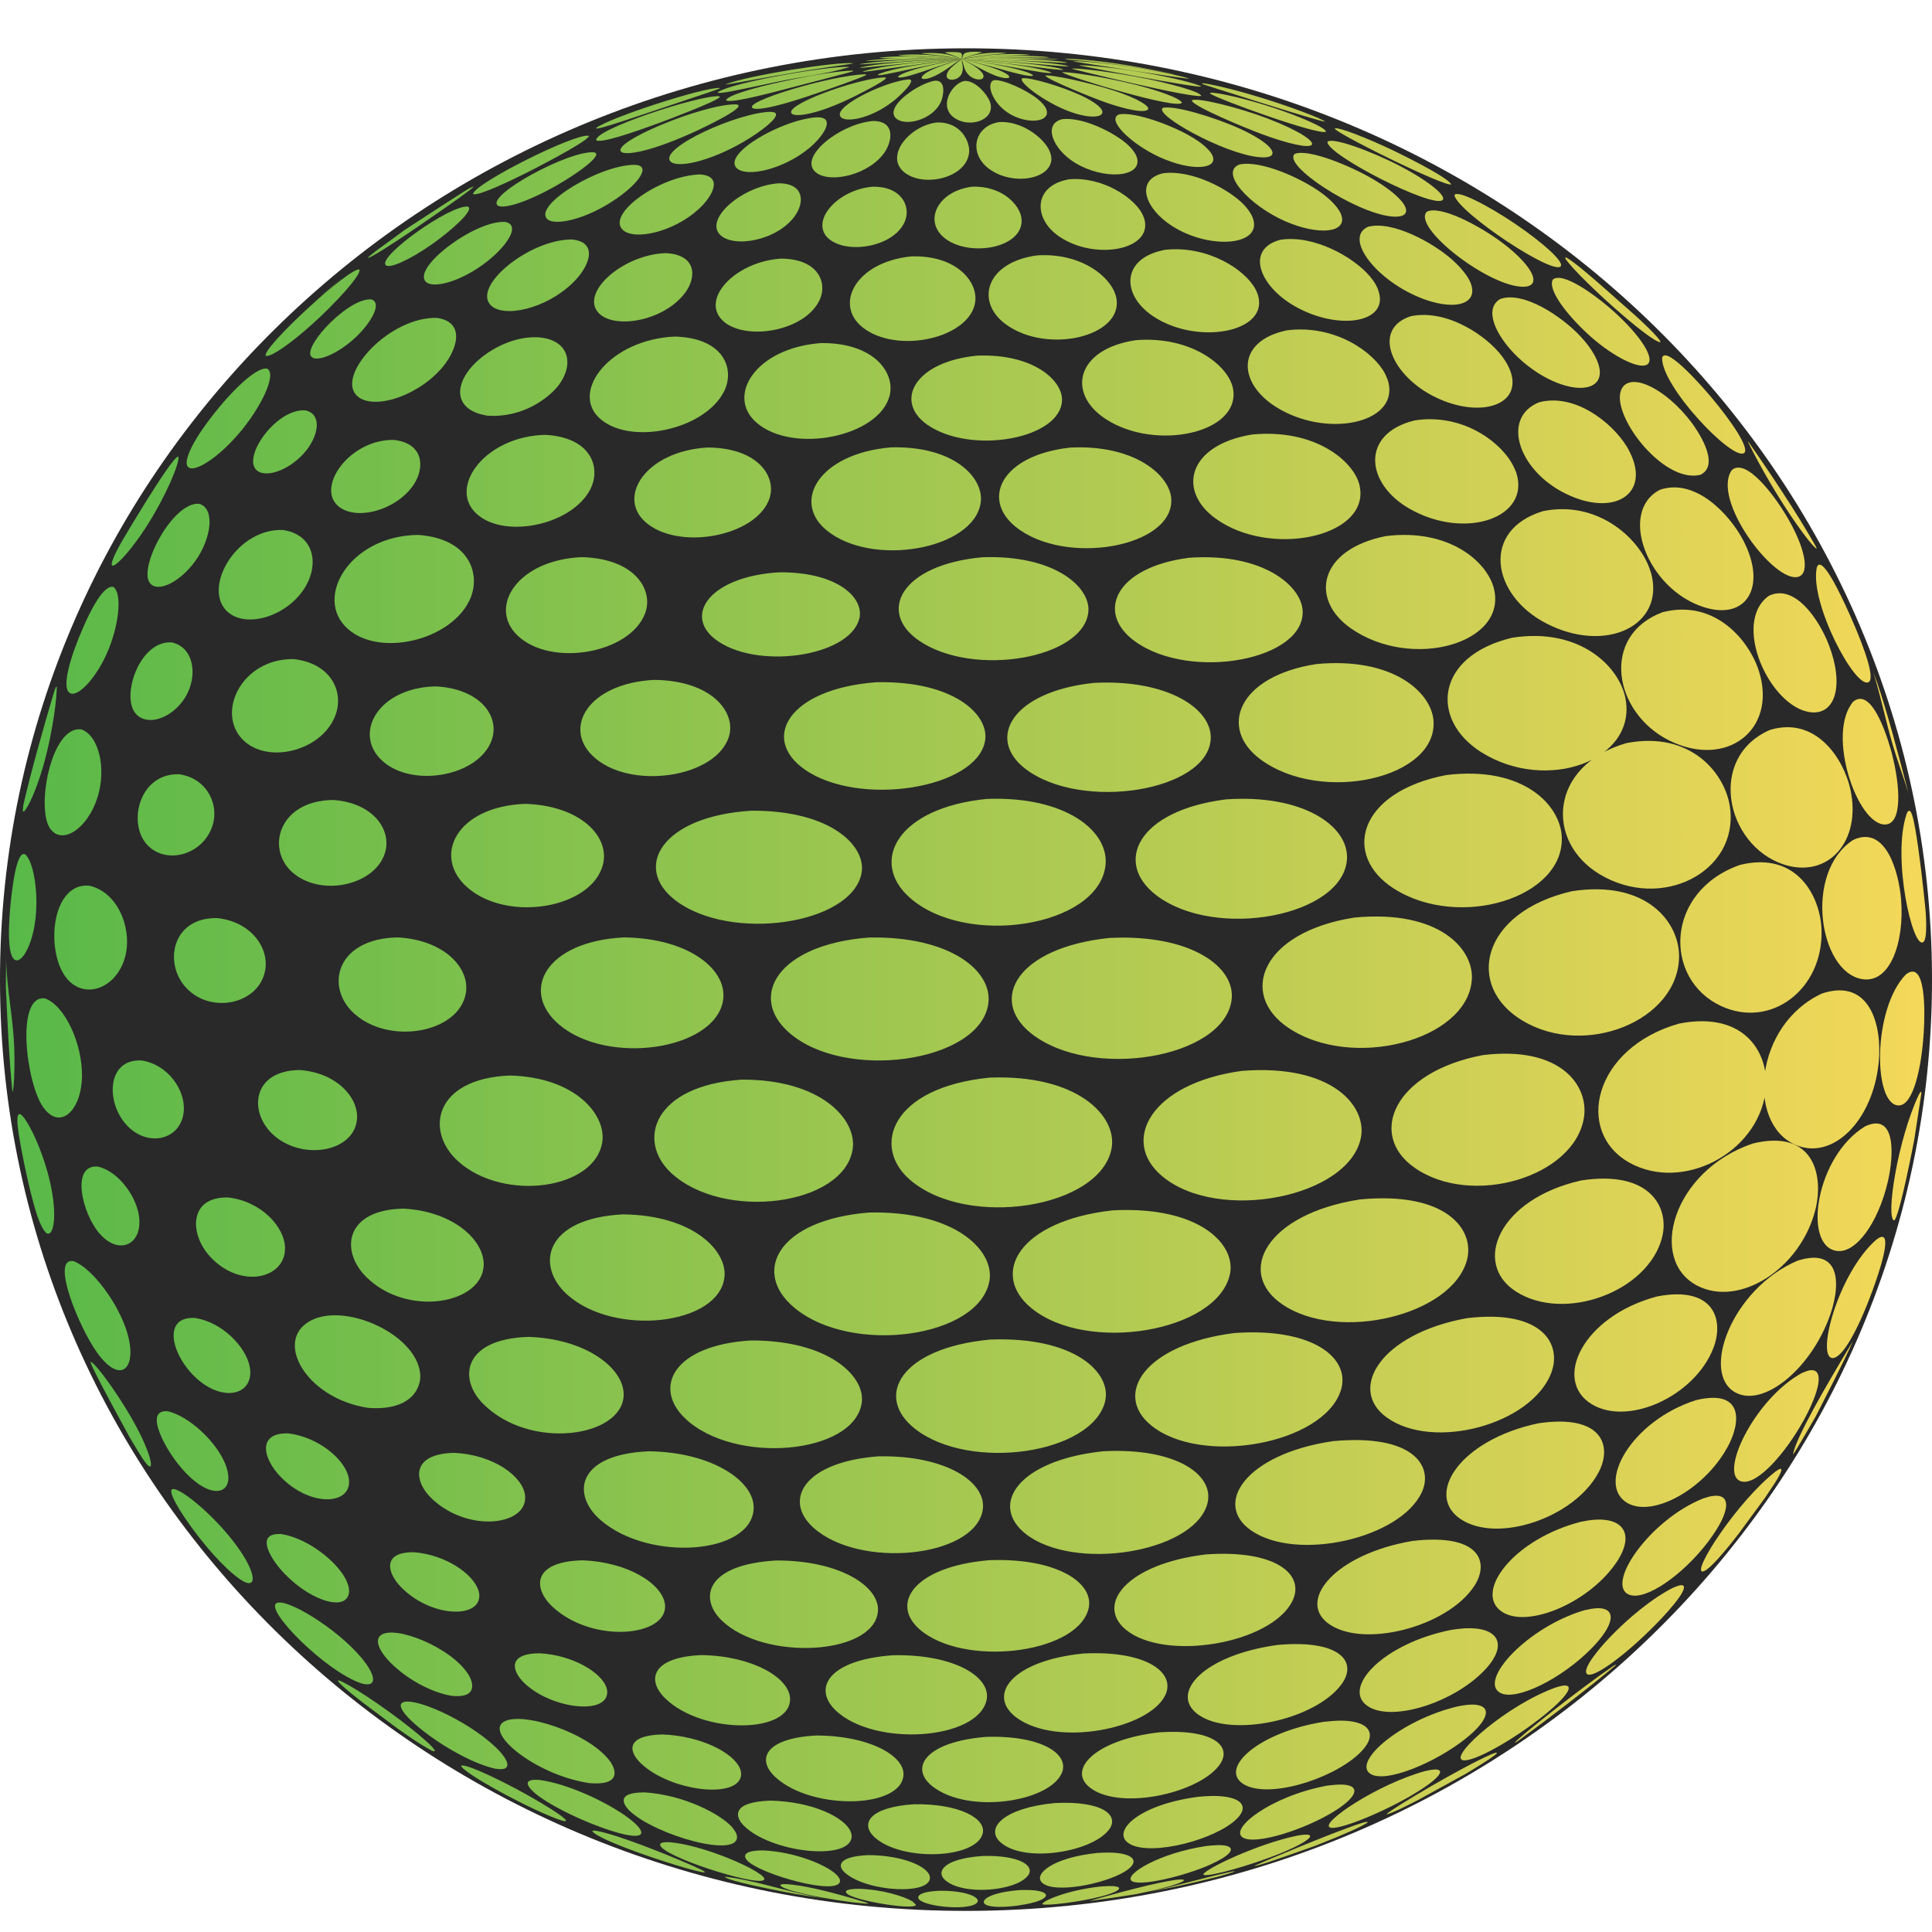 <svg xmlns="http://www.w3.org/2000/svg" viewBox="0 0 40 40">
	<path fill="#292929" d="M20.031 39.563C31.077 39.546 40.017 30.898 40 20.249 39.983 9.6 31.015.982 19.969 1 8.924 1.018-.017 9.665 0 20.314.017 30.963 8.985 39.581 20.031 39.563Z"/>
	<path fill="url(#a)" d="M8.481 4.81c-.304.204-.823.546-.867.529.022-.025.036-.039.121-.105l.038-.03.611-.447c1.355-.882 1.355-.882 1.423-.893-.096.113-1.316.937-1.327.946Zm.461.248c.398-.281.88-.706.749-.78-.356-.052-1.884 1.037-1.703 1.213.077.077.504-.116.954-.433Zm1.154.347c.373-.295.705-.742.362-.811-.631-.033-1.933.951-1.64 1.241.151.149.743-.006 1.278-.43Zm10.096.835c.049-.408-.384-.957-1.319-.932-1.157.113-1.609.995-1.017 1.467.718.573 2.246.223 2.336-.535Zm2.92-.074c-.08-.405-.694-.937-1.637-.879-1.064.141-1.292.959-.65 1.428.861.629 2.443.251 2.287-.549Zm2.879-.182c-.211-.4-.979-.904-1.862-.813-.916.165-.921.929-.26 1.373.897.604 2.35.347 2.188-.386-.011-.055-.038-.124-.066-.174Zm2.369-.265c-.329-.391-1.16-.868-1.859-.753-.716.196-.433.948.299 1.37.902.516 1.933.35 1.749-.284-.028-.108-.093-.221-.189-.334Zm1.722-.328c-.419-.378-1.267-.83-1.76-.695-.516.234.195 1.147 1.165 1.5.713.259 1.174.061.929-.405-.066-.121-.186-.267-.335-.4Zm1.023-.364c-.483-.364-1.294-.786-1.566-.642-.304.323 1.286 1.558 2.002 1.552.301-.003.271-.248-.074-.598-.069-.069-.187-.182-.362-.312Zm-19.241.824c.348-.339.532-.841-.025-.893-.877-.003-2.067.965-1.678 1.362.263.265 1.135.085 1.703-.469Zm2.32.212c.244-.325.238-.794-.403-.822-.886.03-1.768.813-1.393 1.232.313.35 1.349.187 1.796-.411Zm2.791.135c.156-.35-.036-.838-.801-.844-.957.061-1.689.849-1.201 1.293.453.416 1.703.221 2.002-.449Zm14.404-1.558c-.576-.391-1.24-.731-1.267-.593.099.369 2.076 1.679 2.204 1.461.055-.094-.356-.474-.938-.868ZM6.482 6.274l-.044.039c.197-.171.463-.4.661-.573-.288.24-.485.416-.617.535ZM4.955 8.965c.433-.51.781-1.202.581-1.332-.285-.058-.949.739-.976.772-.595.717-.74 1.114-.685 1.235.088.198.625-.138 1.08-.675Zm1.387.361c.263-.334.321-.758-.022-.83-.587-.041-1.278.921-1.026 1.219.184.215.732.011 1.047-.389ZM20.304 10.409c.074-.502-.532-1.18-1.856-1.147-1.484.127-2.057 1.111-1.344 1.709.935.783 3.057.411 3.2-.562Zm3.946-.08c-.028-.494-.773-1.136-2.106-1.061-1.412.163-1.829 1.059-1.121 1.635 1.02.83 3.282.427 3.227-.573Zm3.894-.298c-.129-.493-.927-1.163-2.229-1.034-1.333.223-1.544 1.174-.735 1.748 1.108.788 3.087.389 2.983-.604-.003-.033-.011-.077-.019-.11Zm3.2-.358c-.225-.485-1.034-1.13-2.059-.968-1.127.278-1.014 1.318-.088 1.836 1.149.645 2.501.176 2.194-.761-.014-.033-.033-.074-.047-.108Zm2.328-.441c-.307-.491-1.069-1.095-1.804-.904-.817.323-.419 1.489.664 1.946.916.389 1.582-.052 1.25-.83-.028-.066-.071-.152-.11-.212Zm1.349-.485c-.515-.681-1.223-1.039-1.431-.722-.313.477.831 2.013 1.62 1.803.441-.223-.123-.992-.189-1.081ZM8.563 10.037c.233-.347.219-.863-.414-.929-.894-.011-1.577.935-1.174 1.345.351.353 1.226.124 1.588-.416Zm3.658.094c.228-.441.028-1.081-.94-1.128-1.22.033-1.974 1.045-1.453 1.596.548.579 2.002.292 2.394-.469Zm3.71.19c.148-.436-.214-1.048-1.278-1.056-1.264.072-1.876 1.001-1.305 1.53.672.62 2.311.32 2.583-.474Zm19.493-2.104c-.093-.11-.921-1.081-1.012-.813-.022.59 1.44 2.123 1.692 1.979.14-.08-.255-.662-.68-1.166ZM2.185 13.588c.277-.587.356-1.298.162-1.436-.203-.052-.48.502-.625.838-.285.651-.406 1.152-.318 1.315.118.207.518-.16.781-.717Zm1.706.744c.192-.411.101-.934-.332-1.031-.658-.052-1.05 1.086-.762 1.458.25.323.853.088 1.094-.427Zm16.504 1.006c.093-.532-.639-1.249-2.251-1.213-1.812.135-2.397 1.161-1.492 1.8 1.119.794 3.57.408 3.743-.587Zm4.672-.039c.033-.618-.883-1.238-2.416-1.161-1.7.179-2.24 1.155-1.42 1.781 1.162.885 3.778.461 3.836-.62Zm4.612-.381c-.044-.576-.828-1.321-2.429-1.169-1.623.254-2.026 1.329-1.152 1.974 1.264.932 3.672.391 3.581-.805Zm3.973-.466c-.129-.651-.941-1.467-2.341-1.249-1.591.375-1.714 1.696-.642 2.371 1.366.857 3.236.157 2.983-1.122Zm2.772-.535c-.189-.629-.899-1.522-1.999-1.243-1.297.48-1.026 2.084.14 2.66 1.179.579 2.221-.215 1.859-1.417Zm1.442-.562c-.211-.548-.716-1.274-1.242-1.02-.779.549.008 2.294.853 2.41.529.069.705-.565.389-1.389ZM6.929 14.848c.217-.513-.074-1.119-.85-1.202-1.058-.017-1.61 1.086-1.061 1.66.502.521 1.61.256 1.911-.458Zm3.252.471c.175-.499-.252-1.064-1.165-1.108-1.154.027-1.684.923-1.154 1.489.595.634 2.045.397 2.32-.381Zm4.919-.102c.123-.469-.351-1.127-1.557-1.141-1.349.072-1.884.971-1.283 1.563.751.745 2.61.469 2.841-.422Zm23.203-2.478c-.57-1.276-.661-1.061-.688-.99-.156.733.809 2.545 1.077 2.371.112-.072-.03-.576-.389-1.381ZM10.913 3.572c.011-.006 1.231-.623 1.28-.753l-.005-.008c-.282-.055-2.317.962-2.394 1.199l.008.011c.137.03.823-.306 1.111-.449Zm.592.278c.433-.245.957-.62.817-.689l-.028-.008c-.526-.036-2.191.874-1.999 1.092.08.097.565-.03 1.209-.394Zm9.644.675c-.03-.287-.411-.686-1.026-.659-.708.088-1.028.722-.543 1.081.521.383 1.631.182 1.569-.422Zm2.498-.102c-.173-.328-.812-.769-1.511-.711-.718.121-.754.769-.258 1.147.713.54 1.955.345 1.823-.289-.008-.044-.033-.105-.055-.146Zm2.109-.182c-.304-.32-1.08-.736-1.681-.653-.576.141-.376.725.184 1.086.74.48 1.79.427 1.7-.085-.016-.102-.09-.229-.203-.347Zm1.618-.237c-.422-.314-1.278-.695-1.714-.598-.422.165.211.849.943 1.172.691.303 1.283.245 1.171-.116-.041-.132-.186-.298-.4-.458Zm1.086-.276c-.502-.3-1.371-.651-1.651-.543-.277.226 1.248 1.219 1.993 1.296.31.033.398-.094.219-.312-.052-.063-.206-.229-.562-.441Zm-15.714.397c.433-.295.718-.651.455-.706l-.047-.006c-.718-.011-2.076.808-1.837 1.108.134.171.803.033 1.429-.397Zm1.711.212c.302-.273.524-.695.036-.725-.834.022-1.952.827-1.596 1.15.236.218 1.034.05 1.56-.425Zm2.002.132c.197-.276.197-.664-.324-.675-.749.044-1.544.725-1.234 1.059.277.295 1.19.13 1.558-.383Zm2.292.069c.09-.287-.096-.681-.683-.673-.749.066-1.308.731-.91 1.078.398.342 1.415.157 1.593-.405ZM28.969 3.429c-.598-.309-1.396-.598-1.486-.491-.008.267 2.147 1.365 2.377 1.208.115-.077-.282-.4-.891-.717Zm-.107-.306c-.584-.278-1.146-.493-1.226-.466l.011.022c.225.187 2.27 1.191 2.399 1.139-.077-.163-1.173-.689-1.185-.695ZM6.441 6.732c.496-.441 1.042-1.042 1.001-1.15-.178-.077-2.01 1.607-1.941 1.784.107.041.554-.287.94-.634Zm.927.248c.329-.312.543-.709.324-.78-.461-.047-1.393.937-1.256 1.169.091.157.562-.039.932-.389ZM21.988 8.278c.003-.411-.603-.959-1.755-.915-1.3.124-1.722.943-1.042 1.425.907.64 2.789.298 2.797-.51Zm3.532-.267c-.115-.463-.877-1.059-2.004-.968-1.19.176-1.415 1.031-.721 1.563.976.747 2.821.414 2.742-.496-.003-.028-.008-.069-.016-.099Zm3.156-.273c-.225-.438-1.026-1.026-2.032-.899-1.053.221-1.025 1.078-.236 1.58 1.039.662 2.528.353 2.342-.485-.014-.061-.044-.138-.074-.196Zm2.427-.356c-.318-.427-1.141-.99-1.895-.835-.795.259-.422 1.183.439 1.64.908.48 1.818.245 1.648-.427-.033-.121-.096-.248-.192-.378Zm1.623-.414c-.387-.416-1.185-.951-1.667-.777-.543.317.373 1.522 1.36 1.795.54.149.905-.077.584-.648-.066-.119-.159-.243-.277-.369Zm-23.614.692c.362-.397.54-.992-.063-1.078-.968-.03-2.051 1.139-1.686 1.582.285.347 1.217.08 1.749-.505Zm2.465.301c.044-.061.151-.223.167-.405.06-.667-.938-.78-1.722-.196-.617.46-.727 1.119.069 1.246.765.052 1.305-.4 1.486-.645Zm3.414.143c.23-.46.003-1.108-1.02-1.136-1.333.061-2.147 1.119-1.577 1.673.614.598 2.191.27 2.597-.538Zm3.427.091c.121-.466-.307-1.103-1.423-1.092-1.357.102-1.969 1.1-1.33 1.649.754.651 2.531.292 2.753-.557Zm15.07-1.676c-.439-.411-1.146-.91-1.341-.728-.107.212.301.731.724 1.122.45.416.984.706 1.193.651.236-.063-.017-.521-.576-1.045Zm.395.036c-.343-.298-.787-.706-1.138-.992l-.022-.019c-.2-.157-.28-.212-.318-.218l.014.044c.285.397 1.719 1.687 1.952 1.715l.008-.008c-.03-.094-.45-.48-.496-.521ZM3.019 10.922c.419-.651.699-1.334.675-1.461l-.008-.008c-.145.028-1.152 1.734-1.16 1.751l-.03.052c-.08.146-.266.491-.143.452.093-.03.376-.339.666-.786Zm1.075.618c.28-.436.354-1.004.038-1.108-.546-.066-1.278 1.326-1.028 1.64.173.221.683-.052.99-.532Zm18.44 1.119c.041-.504-.696-1.174-2.191-1.122-1.695.154-2.188 1.139-1.305 1.734 1.127.761 3.414.361 3.496-.612Zm4.434-.038c-.044-.496-.82-1.18-2.35-1.073-1.541.199-1.936 1.144-1.119 1.731 1.16.835 3.559.378 3.469-.659Zm3.962-.436c-.137-.549-.919-1.249-2.237-1.086-1.39.276-1.585 1.31-.724 1.911 1.253.874 3.244.317 2.961-.824Zm3.205-.46c-.239-.609-1.072-1.365-2.183-1.144-1.3.391-1.072 1.74.058 2.324 1.239.642 2.476.044 2.172-1.048-.014-.041-.033-.094-.047-.132Zm1.966-.521c-.28-.546-.995-1.315-1.733-1.064-.872.447-.266 2.062.913 2.432.88.278 1.303-.424.82-1.367Zm-29.772.935c.282-.488.162-1.072-.469-1.166-.93-.039-1.629 1.114-1.204 1.635.362.441 1.297.176 1.673-.469Zm3.389.295c.252-.518.025-1.282-1.058-1.359-1.407.011-2.177 1.299-1.464 1.941.653.59 2.117.254 2.522-.582Zm3.641.256c.17-.463-.192-1.122-1.308-1.155-1.327.052-1.944 1.02-1.349 1.61.685.678 2.35.392 2.657-.455Zm4.431.124c.11-.411-.409-.973-1.659-.965-1.421.085-1.972.874-1.333 1.378.828.651 2.783.381 2.991-.413Zm19.18-2.159c-.255-.427-.82-1.172-1.113-.924-.436.606.88 2.354 1.374 2.211.252-.072.145-.615-.26-1.287Zm.617.645c-.381-.675-.957-1.536-1.401-2.17l.022.055c.532 1.067 1.212 2.026 1.393 2.172l.011-.005-.025-.052ZM.883 15.901c.233-.797.302-1.566.291-1.69-.019.011-.019.011-.055.116-.206.692-.469 1.616-.631 2.318l-.008.044c-.008.069-.008.08-.006.107l.022.005c.099-.094.26-.471.387-.901Zm1.132.62c.195-.604.033-1.293-.332-1.42-.623-.083-.938 1.618-.65 2.046.241.361.773.022.982-.626Zm20.872 1.409c.091-.72-.825-1.453-2.457-1.389-1.848.182-2.435 1.293-1.599 2.04 1.168 1.042 3.899.607 4.055-.651Zm5.001-.149c.036-.681-.916-1.345-2.514-1.23-1.821.234-2.32 1.304-1.437 1.982 1.228.94 3.888.435 3.951-.753Zm4.447-.452c-.027-.653-.787-1.481-2.394-1.282-1.821.35-2.163 1.662-1.08 2.352 1.352.857 3.526.19 3.474-1.07Zm3.485-.598c-.091-.717-.817-1.607-2.15-1.345-1.59.461-1.686 2.035-.548 2.716 1.275.764 2.865-.044 2.698-1.37Zm2.49-.389c-.137-.629-.71-1.519-1.664-1.23-1.302.565-.924 2.379.277 2.784.924.306 1.623-.477 1.387-1.555Zm-33.91.753c.14-.433-.107-.976-.683-1.064-.812-.036-1.075.965-.697 1.428.384.466 1.182.254 1.379-.364Zm3.573.554c.14-.477-.255-1.026-1.067-1.086-1.119.006-1.401.982-.872 1.48.573.538 1.733.303 1.939-.394Zm4.511.248c.145-.579-.469-1.221-1.615-1.254-1.431.055-1.933 1.1-1.179 1.742.842.717 2.567.416 2.794-.488Zm5.35.198c.121-.557-.606-1.321-2.279-1.31-1.856.113-2.47 1.18-1.56 1.864 1.135.852 3.611.496 3.839-.554Zm21.335-2.495c-.038-.146-.379-1.409-.798-1.075-.568.659.082 2.564.661 2.545.351-.008.318-.769.137-1.47Zm-.315-1.494-.077-.207.014.041c.148.477.247.97.387 1.45.099.345.228.681.332 1.023-.181-.698-.422-1.629-.655-2.308ZM13.419 2.334c1.442-.482 1.442-.482 1.484-.507v-.006c-.337-.017-2.273.612-2.558.827l.005.014c.096-.006.365-.091 1.069-.328Zm.203.221c.2-.074 1.206-.452 1.283-.546l-.016-.017c-.409-.028-2.621.697-2.542.915.123.055.759-.163 1.275-.353Zm.677.21c.307-.138 1.143-.54.971-.598l-.03-.006c-.674-.014-2.627.797-2.372.987.088.063.54.014 1.431-.383Zm5.766.383c.017-.215-.17-.631-.672-.612-.573.072-1.075.695-.677 1.026.395.331 1.308.127 1.349-.414Zm1.656-.041c-.126-.265-.581-.612-1.039-.579-.535.088-.636.684-.17.992.526.35 1.33.16 1.25-.295-.008-.039-.025-.085-.041-.119Zm1.634-.105c-.269-.251-.929-.584-1.36-.535-.411.096-.2.618.255.899.59.364 1.385.312 1.294-.085-.008-.039-.044-.143-.189-.278Zm1.346-.149c-.436-.267-1.217-.543-1.53-.485-.28.105.249.612.82.877.685.317 1.24.256 1.111-.025-.022-.052-.107-.187-.4-.367Zm.976-.185c-.532-.245-1.393-.499-1.604-.433-.181.141 1.253.94 1.977 1.017.272.03.367-.047.241-.196-.096-.113-.321-.254-.614-.389Zm.581-.21c-.644-.245-1.486-.447-1.582-.38-.008.11 1.102.571 1.453.7.551.204.962.292 1.028.221.066-.069-.252-.292-.899-.54Zm-10.867.48c.356-.207.809-.546.639-.612l-.077-.011c-.677.014-2.3.747-2.076 1.023.126.152.801.014 1.514-.4Zm1.368.124c.285-.24.526-.604.211-.631l-.052-.003c-.713.039-1.977.758-1.662 1.056.206.193.971.022 1.503-.422Zm1.568.072c.143-.221.214-.631-.255-.629-.685.058-1.571.761-1.173 1.07.302.232 1.121.036 1.429-.441Zm8.078-.89c-.603-.201-1.206-.336-1.344-.323l-.008.014c.12.105 2.262.879 2.399.791-.003-.083-.545-.314-1.047-.482Zm-.293-.221c-.628-.193-1.116-.298-1.228-.3l.016.019c.019.008 2.394.769 2.531.777-.03-.055-.768-.328-1.319-.496Zm-3.046-.714c-.537-.077-.99-.102-1.02-.085.027.006.036.006.099.014.735.052 1.459.154 2.163.3l-.025-.008c-.008 0-.595-.132-1.217-.221Zm-6.962.254c.592-.108.979-.163 1.289-.207.233-.033.241-.036.266-.044v-.003c-.337-.036-2.183.254-2.638.438.019.006.019.006 1.083-.185Zm-.011.13c.493-.105.998-.154 1.483-.301v-.008c-.444-.017-2.364.309-2.712.521v.017c.102.011.318-.036 1.228-.229Zm.263.127c1.291-.336 1.291-.336 1.313-.35l-.016-.008c-.521 0-2.553.414-2.621.612.066.069.718-.094 1.324-.254Zm4.135.278c-.058-.154-.304-.438-.524-.422-.272.055-.551.546-.192.775.31.199.814.041.732-.309l-.016-.044Zm.998-.044c-.222-.185-.724-.416-.91-.394-.178.055-.038.493.345.709.359.201.792.16.749-.069-.008-.052-.049-.135-.184-.245Zm.894-.077c-.395-.187-1.067-.383-1.217-.356-.118.063.551.571 1.113.733.354.105.606.066.532-.08-.027-.047-.118-.152-.428-.298Zm.685-.099c-.535-.176-1.33-.342-1.426-.312.019.072 1.053.493 1.319.579.754.245.806.127.812.11.014-.063-.2-.21-.705-.378Zm.461-.119c-.688-.176-1.5-.289-1.538-.259.156.099 2.402.783 2.479.626-.044-.099-.504-.254-.941-.367Zm-6.63.176c.225-.077.965-.334 1.036-.383l-.005-.011-.022-.003c-.71.022-2.536.571-2.325.7.036.025.239.069 1.316-.303Zm.735.088c.008-.003.694-.339.713-.411l-.046-.011c-.62.041-2.136.598-1.897.761.088.055.496.017 1.231-.339Zm.877.058c.115-.094.474-.425.313-.436h-.028c-.513.052-1.648.612-1.365.797.14.091.631-.003 1.08-.361Zm.971.025c.044-.099.123-.447-.121-.436-.351.052-1.072.554-.803.786.186.163.754.03.924-.35Zm4.264-.474c-.691-.141-1.505-.237-1.552-.207.019.008 2.487.615 2.676.56-.022-.094-.702-.265-1.124-.353Zm-.049-.127c-.628-.108-1.313-.171-1.355-.149.022.006 2.438.471 2.528.436-.063-.05-.576-.185-1.174-.287Zm-.315-.127c-.565-.085-1.094-.121-1.176-.108.019.006 2.375.369 2.416.361l-.011-.006c-.148-.05-.672-.165-1.228-.248Zm-3.438-.245c-.017.03-.019.063-.03.094l.005-.003c.096-.044.178-.072.337-.116.057-.017.066-.017.074-.022v-.003c-.005-.003-.337-.044-.387.05Zm-.247.003c.121.041.181.072.214.091v-.003c-.003-.036.011-.069.005-.102l-.025-.028c-.063-.025-.31-.019-.326-.006.003.006.003.006.132.047Zm-.236.014c.247.03.389.063.45.077-.214-.085-.367-.146-.787-.127-.033.003-.033.003-.044.006.008.003.019.006.123.017.058.006.154.014.258.028Zm-.208.022c.348.019.565.044.658.055-.203-.036-.746-.135-1.297-.085l-.017.006c.217.022.436.011.655.025Zm-.156.025c.422.006.699.022.814.03-1.094-.108-1.637-.041-1.697-.033l-.005.003c.296.028.592-.003.888 0Zm-.101.03c.472-.011.781-.003.916 0-1.368-.069-1.966.03-1.972.03l-.003.003c.028.003.088.003.31-.008.208-.008.466-.019.749-.025Zm1.626-.058c-.217.011-.436.03-.707.058h.016c.546-.036.963-.041 1.541-.036.211.003.228 0 .255-.003-.088-.022-.584-.047-1.105-.019Zm-.197-.019c-.195.022-.367.052-.513.08l.014-.003c.441-.052.8-.072 1.239-.083.123-.003.137-.006.162-.006-.044-.017-.461-.039-.902.011Zm-.228-.014c-.107.025-.203.061-.285.091l.008-.003c.249-.052.48-.085.82-.113.088-.008.096-.008.113-.011-.014-.006-.365-.03-.655.036Zm-1.237.121c.493-.028.803-.03.954-.03-1.516-.019-2.109.099-2.114.102.014.008.129 0 .461-.025.156-.011.422-.03.699-.047Zm.028.033c.483-.044.781-.058.927-.063-1.475.03-2.073.154-2.114.174.03.006.11 0 .496-.041.244-.025.455-.047.691-.069Zm.09.033c.307-.044.579-.074.834-.096h-.016c-1.626.094-2.034.254-2.034.254.027.011.027.011 1.217-.157Zm.855.058c-.003-.052-.022-.102-.022-.154l-.003.003c-.112.08-.238.174-.282.254-.071.13.016.16.058.165.093.014.266-.052.249-.267Zm.247-.008c-.077-.05-.156-.091-.269-.146v.003c.033.074.041.157.077.229.011.022.038.069.093.116.099.08.252.097.277.028.014-.028.017-.099-.178-.229Zm.241-.014c-.203-.063-.417-.11-.51-.132l.005.003c.244.099.463.251.71.342.137.05.285.066.269.014-.005-.033-.118-.116-.474-.226Zm.2-.022c-.274-.052-.535-.088-.71-.11l.011.003c.195.039.332.072.688.171.296.083.74.21.779.16-.03-.052-.345-.143-.768-.223Zm.145-.028c-.255-.03-.535-.058-.853-.083l.014.003c.395.047.661.094 1.133.179.389.072.666.121.71.099-.082-.058-.568-.146-1.004-.199Zm.085-.03c-.285-.022-.592-.039-.941-.052h.016c.494.033.845.074 1.448.152.379.05.581.074.642.066-.038-.039-.546-.119-1.165-.165Zm-1.61.069c.335-.072.543-.105.672-.121l-.017.003c-1.448.149-1.719.312-1.722.314.025.028.025.028 1.067-.196Zm.203.019c.192-.066.329-.108.469-.141l-.011.003c-1.047.176-1.302.325-1.311.364.052.047.354-.055.853-.226Zm.23.011c.093-.066.153-.11.236-.152l-.008.003c-.927.27-.817.397-.814.397.005.003.129.077.587-.248Zm1.198-.132c-.299-.014-.603-.019-.963-.019h.019c.576.017.984.047 1.678.11.343.03.45.039.518.036-.049-.039-.669-.102-1.253-.127Zm-.044-.033c-.282-.003-.576 0-.919.014h.019c.537-.003.965.011 1.692.052.351.019.43.025.477.019-.036-.025-.598-.077-1.269-.085Zm1.08.011c-.655-.039-1.322-.039-1.999.003h.016c.642-.028 1.119-.017 1.675-.003.249.006.266.006.302.003l.005-.003ZM7.483 34.323c-.513-.615-1.563-1.249-1.76-1.13-.239.141 1.012 1.406 1.758 1.66.033.008.077.019.11.019.211.011.167-.22-.107-.548Zm12.942.879c.107-.469-.647-.957-1.933-.932-1.319.091-1.684.675-1.185 1.147.803.755 2.931.609 3.118-.215Zm3.696-.094c.238-.477-.384-.94-1.692-.874-1.481.149-2.007.863-1.385 1.326.839.618 2.734.232 3.076-.452Zm3.65-.232c.356-.482-.047-.935-1.322-.819-1.541.212-2.243 1.004-1.645 1.439.672.488 2.418.121 2.967-.62Zm3.002-.336c.447-.499.249-.863-.45-.827-.085.005-.198.019-.282.033-1.434.287-2.292 1.232-1.703 1.591.518.317 1.815-.107 2.435-.797Zm2.18-.414c.472-.482.526-.83.132-.83-.096 0-.211.027-.288.044-1.196.356-2.202 1.472-1.73 1.712.329.168 1.264-.292 1.886-.926Zm1.297-.463c.422-.427.757-.852.554-.844-.044.003-.115.033-.162.052-.877.438-2.051 1.72-1.76 1.8.162.041.776-.411 1.368-1.009ZM9.696 34.667c-.354-.562-1.522-1.028-1.81-.813-.307.229.589 1.095 1.448 1.254.548.066.477-.259.362-.441Zm2.857.262c-.112-.306-.694-.662-1.382-.7-.68.006-.562.372-.329.604.557.549 1.738.686 1.73.198 0-.033-.008-.074-.019-.102Zm3.803.215c-.033-.411-.776-.86-1.829-.877-1.004.038-1.168.499-.746.904.781.75 2.635.728 2.575-.028Zm-5.117 2.205c-.713-.43-1.612-.852-1.692-.791.022.143 1.5.948 2.081 1.133.047.014.058.014.082.014l.008-.017c-.038-.058-.2-.171-.48-.339Zm9.106.615c.082-.306-.466-.623-1.418-.609-.924.058-1.138.405-.806.695.565.493 2.081.436 2.224-.085Zm2.602-.066c.258-.314-.126-.618-1.105-.568-1.047.097-1.464.518-1.124.816.485.427 1.856.207 2.229-.248Zm2.566-.16c.326-.254.28-.466-.12-.535-.211-.036-.453-.014-.581-.003-1.206.157-1.766.686-1.478.937.354.309 1.64.017 2.18-.4Zm2.111-.237c.425-.265.537-.482.28-.54-.134-.03-.332-.003-.439.011-1.154.215-2.032.896-1.73 1.075.269.157 1.292-.174 1.889-.546Zm1.536-.292c.526-.301.779-.54.598-.571-.066-.011-.159.011-.252.03-.985.27-2.174 1.07-1.974 1.166.137.072.976-.254 1.629-.626Zm.186.066.998-.549.06-.036c.365-.221.54-.336.589-.394l-.011-.011c-.033.008-.047.011-.112.038-.633.278-2.051 1.122-2.166 1.238.077.011.633-.284.642-.287Zm-16.339.361c-.428-.32-1.256-.711-1.851-.786-.085-.003-.34-.017-.178.179.365.439 2.257 1.196 2.298.921.011-.063-.088-.179-.269-.314Zm2.15.193c-.239-.27-1.001-.67-1.815-.72-.674 0-.37.323-.302.386.529.502 2.276.998 2.218.516-.008-.052-.044-.113-.101-.182Zm2.462.113c-.101-.306-.795-.645-1.67-.662-.812.028-.729.336-.554.513.554.565 2.185.742 2.237.245.003-.03-.003-.069-.014-.097Zm2.621 1.436c.049-.097-.239-.237-.787-.232-.439.019-.488.124-.414.19.184.157 1.102.226 1.201.041Zm1.283-.03c.153-.063.175-.13.063-.174-.14-.055-.398-.044-.483-.041-.576.044-.812.201-.713.287.135.121.858.039 1.133-.072Zm1.27-.083c.288-.074.433-.154.359-.193-.066-.038-.291-.019-.365-.014-.691.074-1.215.301-1.206.367.069.039.779-.047 1.212-.16Zm1.042-.116c.137-.03.595-.138.677-.215l-.008-.017c-.044-.008-.088-.006-.214.011-.606.097-1.725.427-1.733.43.272-.036.633-.088.905-.132l.063-.011c.082-.019.192-.039.31-.066Zm-7.22.066c-.521-.119-1.034-.284-1.563-.356l-.049-.003c.074.094 1.122.292 1.464.356.214.036.502.08.716.113h-.005c-.151-.022-.335-.058-.562-.11Zm1.061.097c-.62-.182-1.075-.281-1.387-.303-.093-.003-.12.003-.134.022.066.157 1.651.4 1.823.38-.017-.014-.019-.017-.302-.099Zm1.217.055c-.167-.102-.628-.251-1.127-.262-.299.006-.269.066-.225.105.184.152 1.445.35 1.42.223l-.069-.066Zm2.386-.529c.167-.212-.184-.436-.949-.411-.792.058-.954.323-.768.493.37.336 1.472.232 1.716-.083Zm2.007-.088c.252-.157.244-.298-.027-.364-.189-.044-.414-.03-.546-.022-.91.094-1.319.436-1.141.612.244.24 1.297.03 1.714-.226Zm1.79-.154c.37-.168.502-.314.34-.372-.112-.041-.321-.017-.436-.005-.987.146-1.697.59-1.555.72.148.13 1.094-.091 1.651-.342Zm1.377-.201c.477-.19.751-.361.652-.403-.049-.022-.195.003-.266.017-.795.168-1.848.664-1.925.794l.011.017c.151.033.987-.21 1.527-.425Zm-2.668.775c.581-.113.757-.149 1.429-.314l.019-.006c.134-.036.28-.08.332-.105-.011-.005-.014-.005-.118.017-.559.124-1.105.287-1.662.408Zm3.589-1.012c.409-.16.88-.364.946-.433-.019-.008-.025-.011-.137.022-.568.179-2.172.86-2.218.885.071.005.441-.124 1.25-.411l.038-.014c.036-.017.085-.036.121-.05Zm-13.299.355c-.206-.085-1.256-.524-1.733-.609-.052-.005-.06-.005-.08.003.082.201 2.128.866 2.336.86-.014-.025-.028-.044-.524-.254Zm1.472.174c-.362-.196-1.124-.496-1.681-.546-.082-.003-.271-.008-.17.105.255.278 2.166.863 2.128.65-.006-.041-.107-.116-.277-.209Zm1.76.116c-.203-.19-.845-.466-1.522-.493-.453.005-.37.149-.315.209.263.287 1.897.744 1.922.427.005-.052-.057-.118-.085-.143Zm1.944.052c-.033-.21-.562-.444-1.272-.447-.595.025-.666.21-.48.369.469.405 1.812.463 1.752.077ZM4.996 32.142c-.447-.678-1.272-1.365-1.429-1.31-.192.069.919 1.621 1.497 1.921l.044.017c.203.058.151-.229-.112-.628Zm17.532 1.199c.17-.543-.612-1.092-2.048-1.039-1.546.132-2.054.89-1.445 1.428.888.783 3.208.526 3.493-.389Zm4.225-.185c.28-.549-.326-1.078-1.79-.973-1.637.198-2.287 1.039-1.651 1.56.812.662 2.997.289 3.441-.587Zm3.776-.328c.31-.482.118-1.089-1.289-.924-1.588.273-2.364 1.213-1.763 1.69.696.554 2.492.102 3.052-.766Zm2.898-.424c.453-.623.206-1.037-.551-.924-.041.006-.096.017-.137.025-1.387.35-2.224 1.447-1.659 1.853.507.367 1.76-.143 2.347-.954Zm1.944-.493c.458-.607.491-1.001.077-.937-.055.008-.123.03-.178.047-1.127.444-2.054 1.811-1.53 1.999.332.119 1.094-.4 1.632-1.108Zm-28.212.786c-.189-.369-.781-.847-1.33-.935-.535-.036-.255.452-.033.714.535.631 1.363.924 1.429.504.016-.107-.041-.234-.066-.284Zm2.745.226c-.11-.336-.672-.733-1.335-.786-.661-.005-.554.422-.274.714.611.634 1.632.67 1.629.185 0-.036-.008-.08-.019-.113Zm3.863.292c-.05-.413-.749-.877-1.716-.91-1.042.028-1.017.59-.603.97.847.772 2.397.601 2.32-.061Zm4.409.154c.052-.516-.781-1.064-2.103-1.061-1.47.083-1.601.786-1.133 1.24.878.849 3.145.722 3.236-.179Zm17.823-1.618.537-.731.041-.061c.247-.361.321-.499.301-.546-.027-.005-.041 0-.12.055-.798.629-1.738 2.084-1.505 2.068.159-.008.74-.778.746-.786ZM8.522 35.795c-.595-.477-1.341-.959-1.511-1.006l-.014.011c.014.025.049.088.513.449l.732.546c.482.342.636.416.694.447.049.019.049.019.069.008-.027-.086-.348-.347-.483-.455Zm13.46.918c.173-.394-.414-.788-1.563-.753-1.237.099-1.612.634-1.111 1.026.749.584 2.416.317 2.673-.273Zm3.244-.143c.326-.403-.09-.783-1.234-.703-1.291.149-1.887.753-1.448 1.125.584.499 2.213.16 2.682-.422Zm2.898-.248c.414-.381.274-.681-.321-.698-.145-.003-.296.014-.403.025-1.333.215-2.139.943-1.681 1.271.477.342 1.818-.058 2.405-.598Zm2.224-.328c.461-.369.548-.656.214-.698-.126-.014-.255.008-.381.033-1.171.276-2.177 1.139-1.815 1.392.304.215 1.363-.229 1.983-.728Zm1.492-.38c.504-.386.749-.681.592-.714-.058-.014-.148.014-.233.041-.987.358-2.144 1.37-1.933 1.494.145.086.908-.311 1.574-.822Zm-21.579.56c-.598-.573-1.749-1.075-1.941-.915-.211.179 1.078 1.158 1.914 1.356.036.005.085.014.123.014.228.006.189-.182-.096-.455Zm2.366.287c-.441-.593-1.843-1.045-2.205-.808-.378.248.705 1.111 1.788 1.265.798.063.433-.438.417-.458Zm2.698.166c-.118-.323-.792-.686-1.609-.717-.71.014-.735.314-.458.587.611.601 2.073.766 2.087.234 0-.03-.008-.074-.019-.105Zm3.381.113c.014-.389-.71-.808-1.807-.808-1.058.055-1.256.496-.831.874.765.684 2.613.637 2.638-.066Zm12.745-.711c.606-.444 1.404-1.053 1.983-1.536l.019-.019.008-.011c-.019.005-.019.005-.08.044-.658.447-1.941 1.464-2.018 1.571.017-.003.028-.005.088-.05ZM2.64 27.613c-.175-.615-.729-1.359-1.119-1.503-.488-.083.126 1.403.502 1.913.34.461.606.422.664.116.019-.097.027-.265-.047-.526Zm20.241 1.395c.137-.576-.614-1.34-2.377-1.274-1.856.171-2.418 1.177-1.557 1.85 1.135.888 3.674.518 3.935-.576Zm4.878-.215c.217-.667-.565-1.312-2.205-1.194-1.856.237-2.509 1.265-1.725 1.908 1.034.852 3.57.392 3.929-.714Zm4.36-.375c.219-.582-.178-1.315-1.747-1.127-1.788.323-2.476 1.467-1.664 2.054.965.7 3.008.146 3.411-.926Zm3.348-.491c.236-.587.033-1.315-1.157-1.086-1.549.411-2.172 1.74-1.352 2.233.757.455 2.117-.165 2.509-1.147Zm2.383-.59c.263-.662.31-1.538-.636-1.235-1.363.579-2.026 2.36-1.264 2.738.559.278 1.484-.452 1.9-1.503Zm-32.679.962c-.077-.408-.562-.924-1.135-1.012-.647-.036-.504.681-.071 1.147.537.582 1.196.499 1.217.005.003-.041-.003-.099-.011-.141Zm3.529.149c-.074-.868-1.733-1.574-2.396-1.02-.559.466.11 1.538 1.316 1.72.908.069 1.105-.427 1.08-.7Zm4.212.436c.014-.551-.776-1.169-1.974-1.205-1.352.044-1.456.866-.932 1.389.971.97 2.882.689 2.907-.185Zm4.93.154c.074-.543-.686-1.293-2.303-1.285-1.582.099-2.034.962-1.355 1.613 1.017.97 3.512.747 3.658-.328Zm20.921-2.305c.137-.369.425-1.218.164-1.117-.03.011-.063.039-.09.058-.798.714-1.248 2.465-.886 2.443.189-.011.502-.54.812-1.384ZM2.879 29.647c-.321-.637-.897-1.428-1.001-1.453 0 .022.003.041.05.138.211.435.529 1.001.757 1.428l.189.314c.112.182.151.223.186.262.03.025.036.028.055.025.049-.074-.088-.422-.236-.714Zm1.788.67c-.186-.471-.754-.995-1.187-1.097-.485-.052-.112.678.184 1.062.543.7 1.017.706 1.061.369.017-.127-.036-.276-.057-.334Zm15.676.962c.112-.568-.727-1.155-2.155-1.127-1.533.113-1.988.901-1.346 1.478.954.855 3.31.62 3.502-.35Zm4.642-.105c.208-.612-.603-1.21-2.147-1.127-1.771.188-2.366 1.117-1.593 1.718.996.766 3.406.389 3.74-.59Zm4.453-.281c.244-.532-.167-1.21-1.837-1.056-1.799.262-2.503 1.298-1.692 1.853.943.648 3.087.163 3.529-.797Zm3.66-.411c.285-.54.085-1.21-1.245-1.015-1.626.342-2.355 1.472-1.623 1.977.762.524 2.369-.017 2.868-.962Zm2.66-.504c.285-.51.362-1.23-.642-.99-1.346.427-2.076 1.742-1.426 2.128.524.309 1.588-.276 2.067-1.139Zm1.582-.565c.307-.557.471-1.117.104-1.037-.044.011-.099.036-.14.052-.993.543-1.752 2.147-1.234 2.247.324.063.899-.593 1.27-1.263ZM7.211 30.559c-.096-.361-.631-.81-1.242-.882-.65-.019-.529.521-.156.902.592.609 1.412.587 1.415.105 0-.039-.008-.088-.016-.124Zm3.66.4c-.046-.389-.642-.835-1.456-.879-.908.011-.875.582-.453.968.762.698 1.98.527 1.908-.088Zm4.733.273c.022-.557-.845-1.166-2.169-1.185-1.503.066-1.601.896-1.009 1.417 1.001.88 3.139.722 3.178-.232Zm21.985-1.899c.236-.469.562-1.089.776-1.569l-.003.005-.033.055c-.524.866-1.16 1.966-1.206 2.288.027-.014.461-.775.466-.78ZM1.083 24.709c-.126-.764-.513-1.555-.655-1.635-.129-.072-.052.389.049.899l.022.11.055.259c.181.808.285 1.053.389 1.172l.027.022c.126.061.203-.284.112-.827Zm1.801.516c-.038-.422-.414-.971-.858-1.072-.568-.05-.326.973.033 1.384.37.422.787.265.825-.165.003-.044.003-.102 0-.146Zm17.601 1.296c.11-.62-.694-1.456-2.492-1.417-1.887.152-2.438 1.23-1.547 1.971 1.185.987 3.828.623 4.039-.554Zm4.977-.127c.143-.623-.625-1.434-2.435-1.334-1.928.218-2.542 1.312-1.673 2.024 1.149.943 3.836.493 4.107-.689Zm4.911-.312c.162-.62-.42-1.42-2.216-1.249-1.95.301-2.577 1.519-1.604 2.175 1.165.791 3.521.221 3.82-.926Zm4.036-.452c.165-.626-.241-1.409-1.667-1.191-1.711.381-2.273 1.72-1.349 2.305 1.004.634 2.723 0 3.016-1.114Zm3.175-.576c.178-.7-.016-1.69-1.294-1.379-1.664.565-2.177 2.412-1.149 2.944.877.452 2.133-.353 2.443-1.566Zm1.505-.604c.118-.518.173-1.425-.469-1.133-1.023.615-1.3 2.457-.606 2.58.4.072.872-.565 1.075-1.447ZM5.901 25.834c-.008-.433-.496-.968-1.182-1.042-.809-.017-.803.753-.37 1.224.625.681 1.566.463 1.552-.182Zm4.113.372c.025-.529-.636-1.13-1.662-1.183-1.209.025-1.308.869-.781 1.403.839.852 2.402.579 2.443-.221Zm4.985.237c.063-.535-.633-1.285-2.1-1.301-1.629.083-1.821 1.067-1.152 1.665.976.871 3.137.631 3.252-.364Zm24.634-2.848.142-.926.003-.019v-.047c-.019.005-.019.005-.052.063-.439.932-.688 2.55-.51 2.603.11-.066.414-1.657.417-1.674ZM.721 19.118c.096-.618-.033-1.304-.203-1.431-.047-.014-.173-.052-.28.849-.038.32-.11 1.083.027 1.293.121.185.343-.121.439-.609.006-.028.014-.069.017-.102Zm1.889.607c.104-.551-.184-1.26-.765-1.389-.781-.063-.905 1.343-.48 1.899.387.505 1.108.21 1.245-.51Zm17.848 1.081c.121-.7-.792-1.433-2.476-1.395-1.884.149-2.492 1.221-1.651 1.963 1.143 1.012 3.921.629 4.127-.568Zm5.04-.096c.096-.689-.847-1.379-2.539-1.29-1.908.204-2.49 1.274-1.612 1.974 1.228.976 3.981.521 4.151-.684Zm4.974-.411c.055-.642-.666-1.472-2.438-1.301-1.914.303-2.402 1.585-1.355 2.285 1.313.879 3.688.262 3.792-.984Zm4.291-.472c.019-.717-.658-1.615-2.216-1.376-1.892.436-2.221 1.971-1.017 2.685 1.294.769 3.2-.003 3.233-1.31Zm2.95-.571c-.019-.678-.496-1.646-1.692-1.348-1.555.551-1.585 2.363-.389 2.92 1.028.48 2.117-.342 2.081-1.572Zm1.648-.626c-.047-.568-.313-1.558-.993-1.24-1.026.667-.708 2.727.181 2.881.589.102.88-.772.812-1.641ZM5.487 20.105c.096-.469-.28-1.023-.993-1.097-.94-.017-1.113.948-.633 1.45.515.543 1.489.331 1.626-.353Zm4.154.477c.107-.527-.436-1.125-1.412-1.174-1.275.028-1.5 1.028-.902 1.571.724.662 2.152.413 2.314-.397Zm5.325.152c.123-.628-.669-1.31-2.048-1.326-1.637.083-2.158 1.122-1.335 1.811 1.001.841 3.186.526 3.384-.485Zm24.897-1.924c-.049-.491-.123-1.144-.206-1.629l-.005-.028c-.033-.185-.085-.46-.162-.336l-.016.036c-.307.899.126 2.809.345 2.652.104-.074.044-.689.044-.695ZM.293 21.669C.271 21.059.137 20.461.126 19.849l-.005.598c.03.648.069 1.514.137 2.159v.003c.03-.041.052-.469.036-.94Zm1.404.618c.011-.687-.359-1.472-.765-1.616-.614-.083-.392 1.74-.044 2.244.315.455.705.154.79-.403.011-.069.019-.157.019-.226Zm21.319 1.48c.112-.656-.702-1.527-2.528-1.456-2.032.201-2.451 1.425-1.648 2.115 1.187 1.026 3.959.587 4.176-.659Zm5.163-.229c.112-.637-.592-1.511-2.465-1.367-1.881.256-2.528 1.445-1.656 2.178 1.163.979 3.896.441 4.121-.811Zm4.615-.4c.104-.656-.477-1.492-2.095-1.293-1.851.353-2.383 1.651-1.415 2.329 1.182.83 3.315.198 3.51-1.037Zm3.759-.532c.099-.753-.392-1.687-1.788-1.414-1.774.502-2.172 2.241-1.028 2.881 1.099.609 2.651-.198 2.816-1.467Zm2.344-.615c.074-.753-.178-1.75-1.171-1.423-1.398.64-1.577 2.682-.559 3.132.771.339 1.612-.491 1.73-1.709ZM3.806 22.992c.027-.425-.326-.954-.88-1.037-.713-.03-.735.855-.318 1.323.441.499 1.157.328 1.198-.287Zm3.584.193c.047-.452-.417-.976-1.185-1.031-.979.008-1.064.86-.557 1.332.598.554 1.673.369 1.741-.3Zm5.081.447c.074-.549-.548-1.326-1.911-1.365-1.574.063-1.774 1.158-1.064 1.786.949.838 2.841.571 2.975-.422Zm5.182.163c.096-.612-.65-1.453-2.303-1.442-1.813.124-2.177 1.257-1.456 1.93 1.08 1.004 3.575.681 3.759-.488ZM39.83 21.357c.022-.361.055-1.511-.37-1.183-.699.717-.68 2.727-.143 2.713.293-.008.469-.775.513-1.53Z"/>
  	<linearGradient id="a" x1="-4.11" x2="42.682" y1="33.303" y2="33.303" gradientUnits="userSpaceOnUse">
  		<stop stop-color="#47B547"/>
  		<stop offset="1" stop-color="#FFDA5A"/>
  	</linearGradient>
</svg>